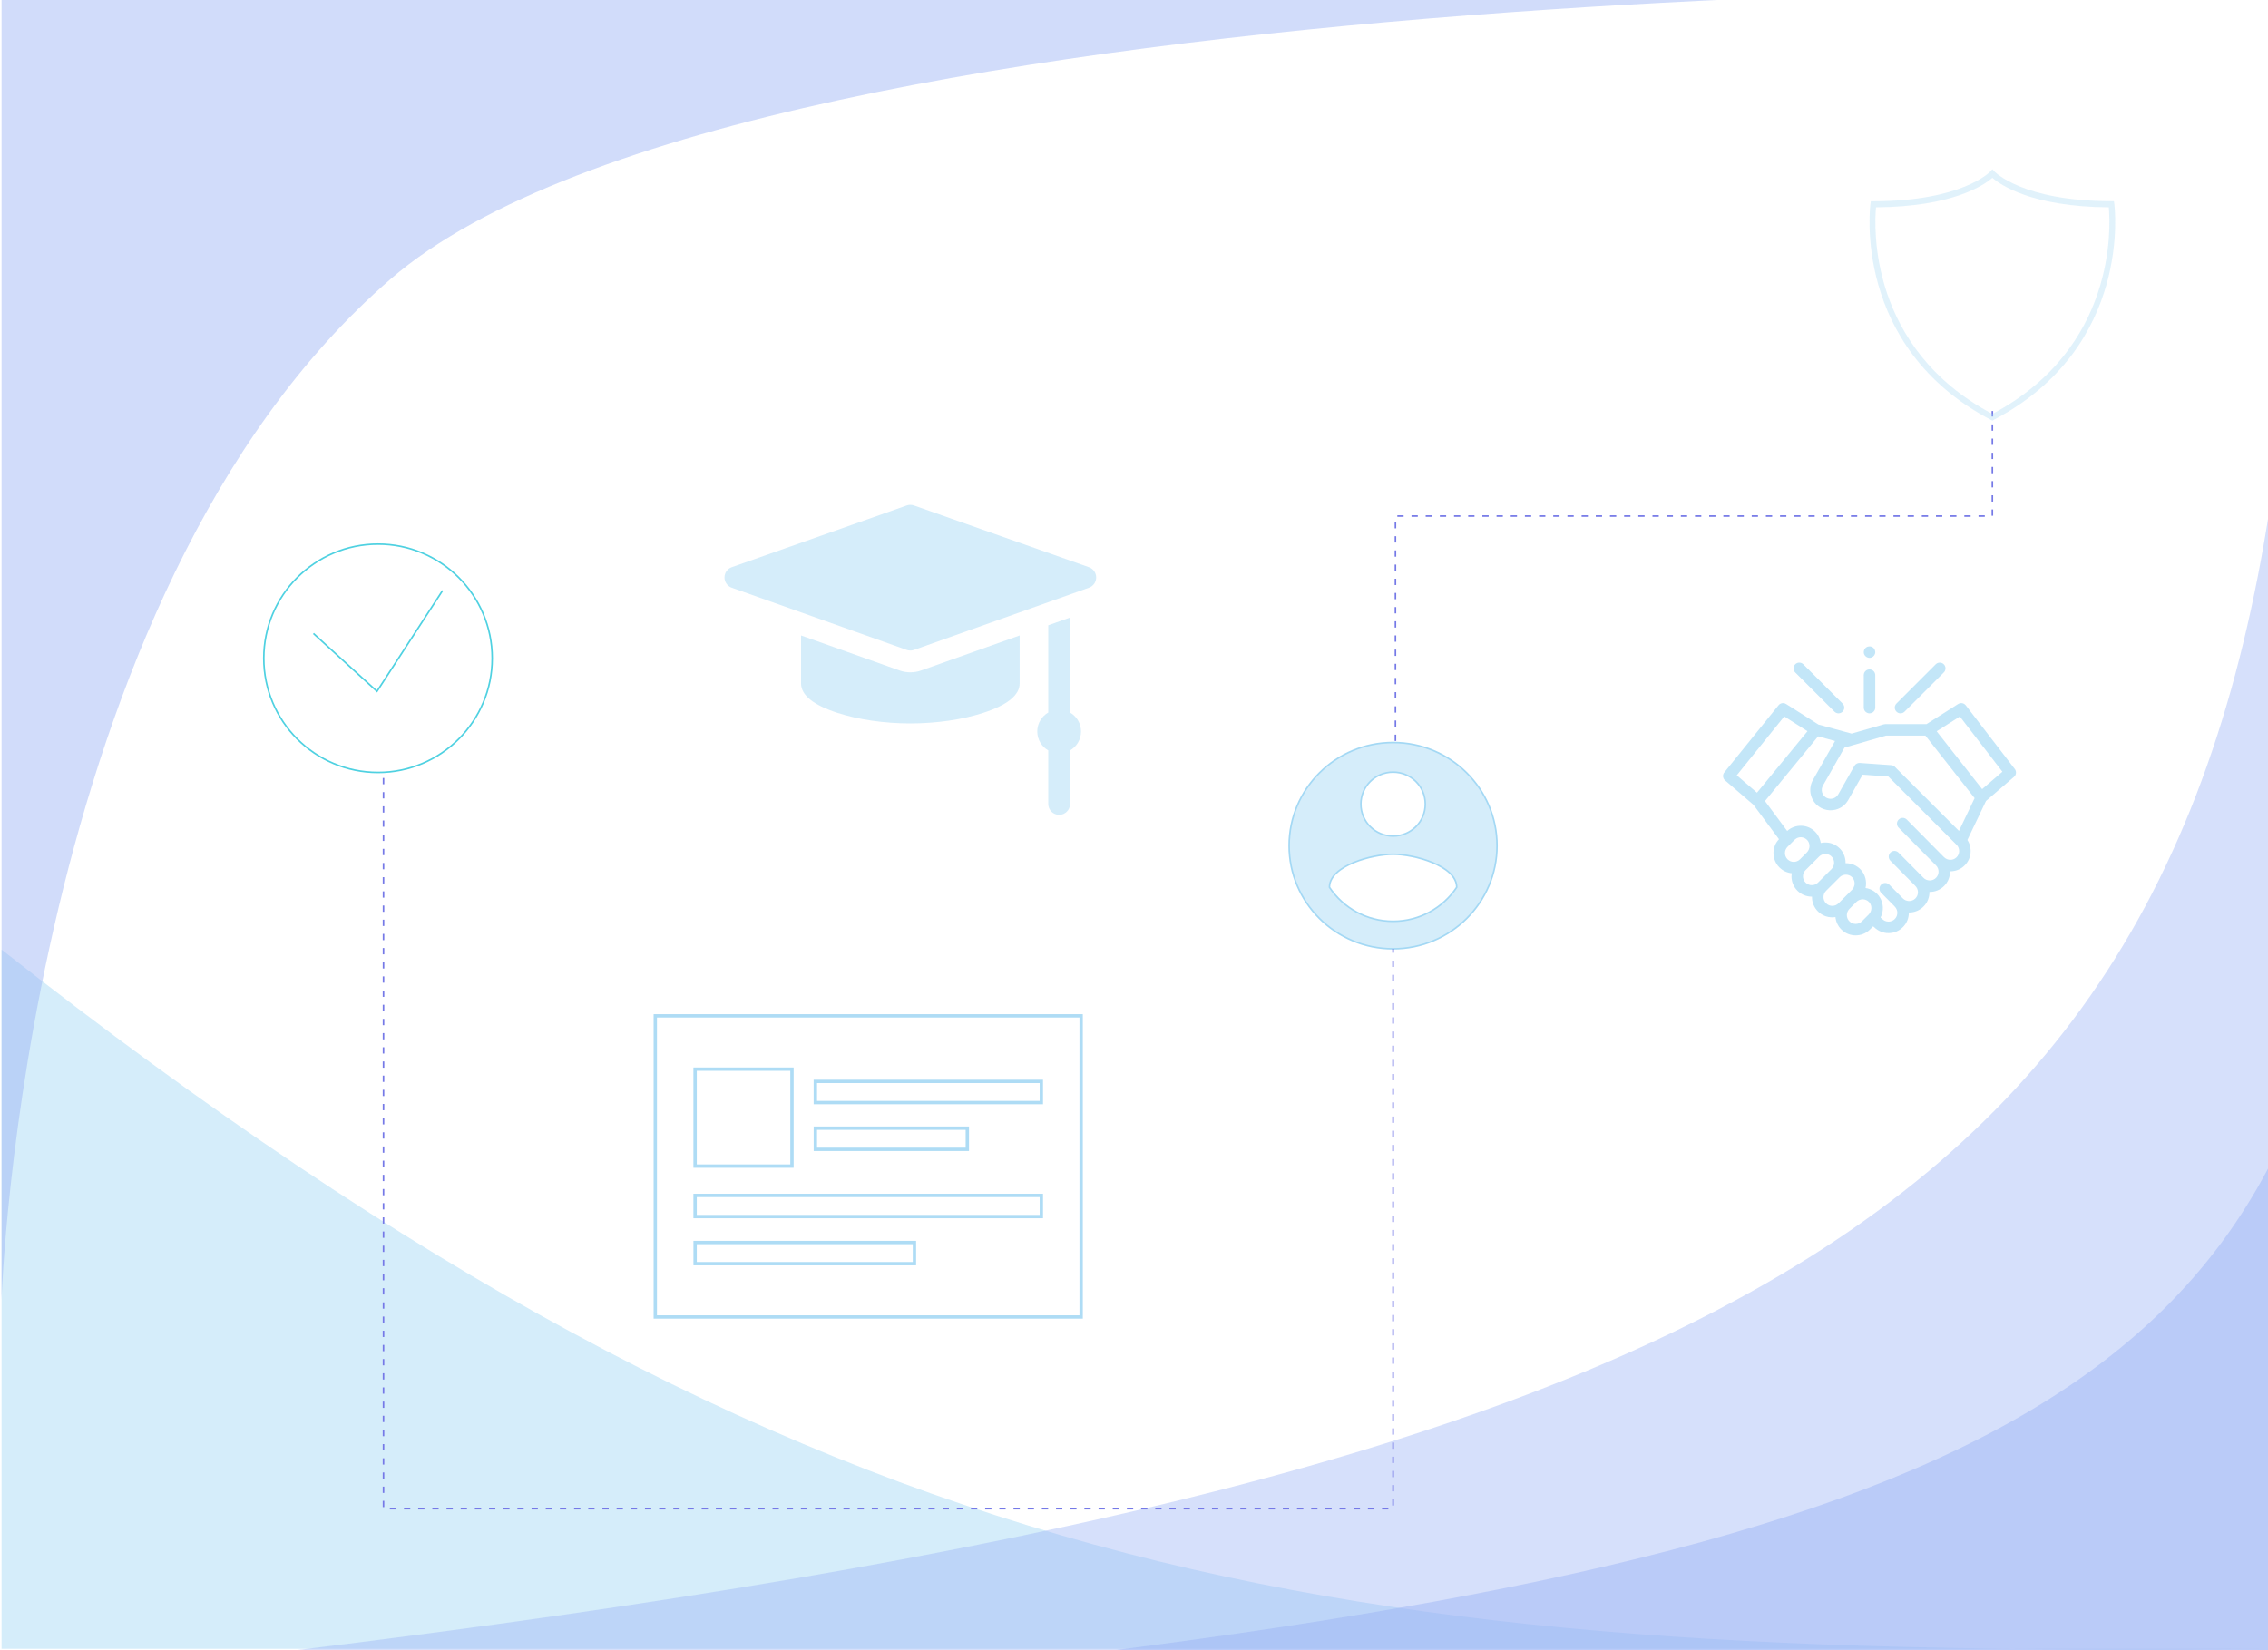 <svg width="1440" height="1048" viewBox="0 0 1440 1048" fill="none" xmlns="http://www.w3.org/2000/svg">
<rect x="0" y="0" width="1440" height="1048" fill="#333333" stroke="none"/>
<g clip-path="url(#clip0)">
<rect width="1440" height="1048" fill="white"/>
<circle cx="240" cy="418" r="72.5" stroke="#00BCD4" stroke-opacity="0.69"/>
<path d="M199 402.248L239.359 439L281 375" stroke="#00BCD4" stroke-opacity="0.69"/>
<path d="M1 603C523.41 1012.97 847.999 1052.31 1439.5 1047H1V603Z" fill="#A3D8F4" fill-opacity="0.45"/>
<path d="M187 1048C1117.69 934.288 1399.01 762.159 1450 252V1048H187Z" fill="#9AB3F5" fill-opacity="0.4"/>
<path d="M1 -6.613H1441C1441 -6.613 481 -24.163 248 177.198C15 378.559 1 825 1 825V-6.613Z" fill="#9AB3F5" fill-opacity="0.45"/>
<path d="M844.1 563.26L844.098 563.417L844.185 563.546C852.853 576.484 867.702 585.02 884.5 585.02C901.298 585.02 916.147 576.484 924.815 563.546L924.902 563.417L924.9 563.26C924.847 559.795 923.06 556.763 920.283 554.184C917.507 551.608 913.708 549.45 909.529 547.717C901.175 544.252 891.185 542.44 884.5 542.44C877.782 542.44 867.792 544.252 859.446 547.717C855.271 549.45 851.478 551.608 848.708 554.185C845.935 556.763 844.153 559.796 844.1 563.26ZM818.5 537C818.5 500.848 848.065 471.5 884.5 471.5C920.935 471.5 950.5 500.848 950.5 537C950.5 573.152 920.935 602.5 884.5 602.5C848.065 602.5 818.5 573.152 818.5 537ZM904.95 510.6C904.95 499.364 895.812 490.3 884.5 490.3C873.188 490.3 864.05 499.364 864.05 510.6C864.05 521.836 873.188 530.9 884.5 530.9C895.812 530.9 904.95 521.836 904.95 510.6Z" fill="#A3D8F4" fill-opacity="0.45" stroke="#A3D8F4"/>
<path d="M243.5 494V958H884.5V602.5" stroke="#7579E7" stroke-dasharray="4 5"/>
<path d="M886 470.5V327.692H1265V261" stroke="#7579E7" stroke-dasharray="4 5"/>
<path d="M1265.04 267.117L1264.18 266.675C1175.58 220.245 1187.48 130.315 1187.59 129.431L1187.83 127.784H1189.43C1245.79 127.784 1263.47 109.148 1263.63 108.947L1265 107.461L1266.37 108.947C1266.53 109.108 1284.25 127.744 1340.57 127.744H1342.17L1342.41 129.391C1342.52 130.275 1354.42 220.204 1265.82 266.635L1265.04 267.117ZM1191.12 131.64C1189.98 143.81 1186.26 221.008 1265 262.86C1343.78 221.008 1340.02 143.851 1338.92 131.64C1290.01 131.319 1270.09 117.342 1265 112.923C1259.95 117.342 1240.03 131.319 1191.12 131.64Z" fill="#A3D8F4" fill-opacity="0.33"/>
<g clip-path="url(#clip1)">
<path d="M691.386 360.163L580.301 320.969C578.812 320.444 577.188 320.444 575.7 320.969L464.614 360.163C461.852 361.138 460.004 363.746 460 366.675C459.996 369.604 461.839 372.217 464.598 373.198L575.684 412.69C576.433 412.956 577.217 413.089 578 413.089C578.784 413.089 579.567 412.956 580.316 412.69L691.402 373.198C694.161 372.217 696.003 369.604 696 366.675C695.996 363.746 694.148 361.138 691.386 360.163Z" fill="#A3D8F4" fill-opacity="0.46"/>
<path d="M679.394 452.452V392.143L665.566 397.059V452.452C661.401 454.849 658.594 459.341 658.594 464.492C658.594 469.643 661.401 474.135 665.566 476.532V510.511C665.566 514.329 668.662 517.425 672.48 517.425C676.298 517.425 679.394 514.329 679.394 510.511V476.533C683.559 474.136 686.366 469.643 686.366 464.493C686.366 459.342 683.56 454.849 679.394 452.452Z" fill="#A3D8F4" fill-opacity="0.46"/>
<path d="M578 426.918C575.627 426.918 573.289 426.514 571.052 425.719L508.603 403.518V433.944C508.603 441.387 516.368 447.682 531.684 452.653C545.033 456.986 561.482 459.372 578 459.372C594.518 459.372 610.967 456.986 624.316 452.653C639.631 447.682 647.397 441.387 647.397 433.944V403.518L584.948 425.719C582.711 426.514 580.373 426.918 578 426.918Z" fill="#A3D8F4" fill-opacity="0.46"/>
</g>
<g clip-path="url(#clip2)">
<path d="M1279.24 488.326L1248.11 447.885C1246.96 446.39 1244.86 446.021 1243.26 447.034L1223.16 459.817H1196.95C1196.61 459.817 1196.27 459.889 1195.95 459.984L1175.62 465.835L1154.53 460.067L1134.04 447.034C1132.47 446.038 1130.41 446.375 1129.24 447.82L1094.81 490.471C1093.57 492.004 1093.78 494.242 1095.27 495.526L1113.32 511.058L1129.51 532.877C1124.77 537.922 1124.86 545.879 1129.79 550.807C1131.98 552.99 1134.75 554.223 1137.61 554.51C1137.51 555.157 1137.46 555.814 1137.46 556.481C1137.46 559.924 1138.8 563.16 1141.23 565.594C1143.67 568.029 1146.91 569.37 1150.35 569.37C1150.4 569.37 1150.44 569.367 1150.49 569.366C1150.48 569.454 1150.48 569.541 1150.48 569.629C1150.48 573.071 1151.82 576.308 1154.26 578.743C1156.69 581.177 1159.93 582.518 1163.37 582.518C1164.05 582.518 1164.72 582.463 1165.38 582.36C1165.66 585.227 1166.9 588.017 1169.09 590.208C1171.6 592.721 1174.9 593.977 1178.2 593.977C1181.5 593.977 1184.8 592.721 1187.32 590.208L1189.29 588.237L1190.11 588.904C1192.61 591.318 1195.84 592.524 1199.08 592.524C1202.38 592.524 1205.68 591.268 1208.19 588.755C1210.76 586.19 1212.01 582.806 1211.96 579.439C1215.32 579.49 1218.71 578.235 1221.27 575.672C1223.84 573.109 1225.09 569.728 1225.04 566.362C1228.55 566.417 1231.88 565.07 1234.36 562.589C1236.92 560.024 1238.18 556.64 1238.12 553.272C1241.49 553.323 1244.88 552.069 1247.44 549.505C1251.82 545.128 1252.38 538.364 1249.14 533.37L1260.96 508.61L1278.73 493.315C1280.2 492.051 1280.42 489.86 1279.24 488.326ZM1132.87 454.937L1147.61 464.307L1115.55 503.359L1102.71 492.304L1132.87 454.937ZM1134.95 537.736L1139.4 533.289C1139.53 533.154 1139.67 533.026 1139.82 532.907C1140.69 532.198 1141.74 531.775 1142.86 531.674C1142.89 531.671 1142.92 531.671 1142.95 531.67C1143.11 531.657 1143.27 531.649 1143.43 531.65C1144.95 531.671 1146.37 532.294 1147.42 533.403C1149.48 535.581 1149.37 539.14 1147.17 541.337L1142.86 545.649C1140.68 547.83 1137.13 547.83 1134.95 545.649C1132.77 543.467 1132.77 539.917 1134.95 537.736ZM1146.39 560.436C1145.33 559.38 1144.75 557.975 1144.75 556.481C1144.75 554.987 1145.33 553.582 1146.39 552.524L1155.02 543.901C1156.67 542.249 1159.26 541.796 1161.38 542.802C1163.55 543.84 1164.78 546.203 1164.46 548.579C1164.29 549.848 1163.7 551.043 1162.79 551.95L1154.3 560.436C1153.25 561.493 1151.84 562.075 1150.35 562.075C1148.85 562.075 1147.45 561.493 1146.39 560.436ZM1159.41 573.583C1158.36 572.528 1157.77 571.123 1157.77 569.629C1157.77 568.134 1158.36 566.729 1159.41 565.672L1168.04 557.048C1169.8 555.283 1172.64 554.903 1174.8 556.162C1176.77 557.311 1177.81 559.567 1177.47 561.815C1177.28 563.051 1176.7 564.213 1175.81 565.097L1167.33 573.583C1166.27 574.641 1164.86 575.222 1163.37 575.222C1161.88 575.222 1160.47 574.641 1159.41 573.583ZM1174.25 585.05C1172.06 582.868 1172.06 579.319 1174.25 577.138L1178.69 572.691C1178.83 572.556 1178.97 572.43 1179.11 572.311C1179.12 572.308 1179.12 572.305 1179.12 572.302C1179.85 571.715 1180.7 571.321 1181.6 571.15C1181.62 571.147 1181.65 571.144 1181.67 571.141C1181.82 571.113 1181.98 571.09 1182.14 571.076C1182.2 571.07 1182.27 571.07 1182.33 571.066C1182.46 571.059 1182.59 571.05 1182.73 571.052C1184.25 571.073 1185.67 571.695 1186.72 572.804C1186.85 572.941 1186.97 573.083 1187.08 573.229C1188.75 575.421 1188.53 578.678 1186.45 580.761L1182.16 585.051C1179.98 587.232 1176.43 587.231 1174.25 585.05ZM1242.28 544.346C1240.1 546.529 1236.55 546.528 1234.37 544.346C1234.29 544.267 1234.21 544.193 1234.12 544.124L1210.67 520.425C1209.25 518.993 1206.94 518.982 1205.51 520.4C1204.08 521.816 1204.07 524.125 1205.49 525.557L1229.19 549.509C1229.19 549.512 1229.2 549.515 1229.2 549.517C1231.38 551.699 1231.38 555.249 1229.2 557.43C1228.14 558.487 1226.74 559.069 1225.24 559.069C1223.75 559.069 1222.34 558.487 1221.29 557.43L1205.43 541.408C1204.01 539.976 1201.7 539.964 1200.27 541.381C1198.84 542.798 1198.83 545.107 1200.25 546.539L1215.86 562.316C1215.94 562.415 1216.03 562.51 1216.12 562.601C1218.3 564.782 1218.3 568.333 1216.12 570.514C1213.93 572.695 1210.38 572.694 1208.2 570.513L1199.55 561.767C1198.13 560.335 1195.82 560.322 1194.39 561.74C1192.96 563.156 1192.95 565.465 1194.36 566.897L1202.78 575.397C1202.86 575.496 1202.94 575.593 1203.03 575.684C1205.21 577.865 1205.21 581.415 1203.03 583.596C1200.85 585.779 1197.3 585.778 1195.12 583.596C1194.87 583.345 1194.57 583.152 1194.29 582.937C1194.06 582.755 1193.99 582.629 1194.11 582.339C1194.23 582.045 1194.41 581.78 1194.53 581.485C1194.67 581.156 1194.78 580.816 1194.88 580.476C1195.44 578.674 1195.6 576.735 1195.35 574.865C1194.87 571.276 1192.9 568.038 1189.9 565.989C1188.29 564.883 1186.42 564.158 1184.48 563.886C1185.42 559.742 1184.29 555.249 1181.36 552.148C1178.94 549.597 1175.68 548.165 1172.17 548.117C1172.04 548.115 1171.91 548.115 1171.78 548.117C1171.86 544.768 1170.65 541.44 1168.34 539.001C1165.92 536.449 1162.66 535.017 1159.15 534.969C1158.11 534.955 1157.05 535.066 1156.04 535.3C1155.6 532.279 1154.08 529.483 1151.77 527.484C1149.48 525.5 1146.6 524.399 1143.53 524.356C1140.3 524.309 1137.13 525.501 1134.73 527.668L1120.63 508.671L1154.36 467.581L1165.11 470.521L1151.07 495.293C1149.37 498.289 1148.94 501.766 1149.86 505.084C1150.78 508.403 1152.93 511.164 1155.93 512.862C1156.11 512.968 1156.3 513.069 1156.49 513.165C1156.51 513.172 1156.52 513.179 1156.54 513.187C1157.04 513.438 1157.56 513.653 1158.09 513.835C1160.53 514.682 1163.17 514.774 1165.72 514.071C1169.04 513.152 1171.8 510.997 1173.49 508.003L1182.62 491.903L1198.91 493.058L1242.28 536.434C1244.46 538.616 1244.46 542.165 1242.28 544.346ZM1243.79 527.628L1203.1 486.938C1203.03 486.86 1202.94 486.786 1202.86 486.717C1202.27 486.228 1201.55 485.933 1200.78 485.879L1180.84 484.465C1179.46 484.37 1178.09 485.103 1177.41 486.305L1167.15 504.407C1166.41 505.707 1165.21 506.642 1163.77 507.041C1162.33 507.439 1160.82 507.252 1159.52 506.515C1158.22 505.779 1157.29 504.58 1156.89 503.14C1156.49 501.699 1156.68 500.189 1157.41 498.889L1171.11 474.724L1176.65 473.128C1176.69 473.116 1176.73 473.102 1176.76 473.091L1197.47 467.111H1222.49L1253.73 506.819L1243.79 527.628ZM1258.51 501.095L1229.62 464.354L1244.36 454.978L1271.36 490.039L1258.51 501.095Z" fill="#A3D8F4" fill-opacity="0.66"/>
<path d="M1206.68 452.968C1207.62 452.968 1208.55 452.612 1209.26 451.9L1234.18 426.987C1235.6 425.562 1235.6 423.253 1234.18 421.828C1232.75 420.404 1230.44 420.404 1229.02 421.828L1204.11 446.742C1202.68 448.166 1202.68 450.475 1204.11 451.9C1204.82 452.612 1205.75 452.968 1206.68 452.968Z" fill="#A3D8F4" fill-opacity="0.66"/>
<path d="M1164.74 451.9C1165.45 452.612 1166.38 452.968 1167.32 452.968C1168.25 452.968 1169.18 452.612 1169.89 451.9C1171.32 450.475 1171.32 448.166 1169.89 446.742L1144.98 421.828C1143.56 420.404 1141.25 420.404 1139.82 421.828C1138.4 423.253 1138.4 425.562 1139.82 426.987L1164.74 451.9Z" fill="#A3D8F4" fill-opacity="0.66"/>
<path d="M1187 452.968C1189.01 452.968 1190.65 451.335 1190.65 449.321V428.704C1190.65 426.69 1189.01 425.057 1187 425.057C1184.99 425.057 1183.35 426.69 1183.35 428.704V449.321C1183.35 451.335 1184.99 452.968 1187 452.968Z" fill="#A3D8F4" fill-opacity="0.66"/>
<path d="M1183.63 415.485C1184.21 416.889 1185.66 417.81 1187.18 417.73C1188.68 417.652 1190 416.636 1190.47 415.204C1190.94 413.761 1190.43 412.116 1189.22 411.197C1187.99 410.257 1186.27 410.205 1184.98 411.058C1183.54 412.008 1182.98 413.901 1183.63 415.485Z" fill="#A3D8F4" fill-opacity="0.66"/>
</g>
<path d="M503.898 741.543H440.264V677.844H503.898V741.543ZM442.407 739.398H501.78V679.964H442.407V739.398Z" fill="#A3D8F4" fill-opacity="0.88"/>
<path d="M662.236 701.189H516.605V685.626H662.236V701.189ZM518.748 699.069H660.118V687.746H518.748V699.069Z" fill="#A3D8F4" fill-opacity="0.88"/>
<path d="M662.236 773.591H440.264V758.028H662.236V773.591ZM442.407 771.471H660.118V760.148H442.407V771.471Z" fill="#A3D8F4" fill-opacity="0.88"/>
<path d="M581.659 803.495H440.289V787.932H581.659V803.495ZM442.407 801.375H579.541V790.052H442.407V801.375Z" fill="#A3D8F4" fill-opacity="0.88"/>
<path d="M615.245 730.893H516.63V715.33H615.245V730.893ZM518.748 728.773H613.127V717.45H518.748V728.773Z" fill="#A3D8F4" fill-opacity="0.88"/>
<path d="M687.525 837.339H415V644H687.5V837.339H687.525ZM417.118 835.219H685.382V646.12H417.118V835.219Z" fill="#A3D8F4" fill-opacity="0.88"/>
<path d="M615 1059C1262.73 985.859 1458.51 875.142 1494 547V1059H615Z" fill="#9AB3F5" fill-opacity="0.45"/>
</g>
<defs>
<clipPath id="clip0">
<rect width="1440" height="1048" fill="white"/>
</clipPath>
<clipPath id="clip1">
<rect width="236" height="236" fill="white" transform="translate(460 301)"/>
</clipPath>
<clipPath id="clip2">
<rect width="186" height="186" fill="white" transform="translate(1094 409)"/>
</clipPath>
</defs>
</svg>
